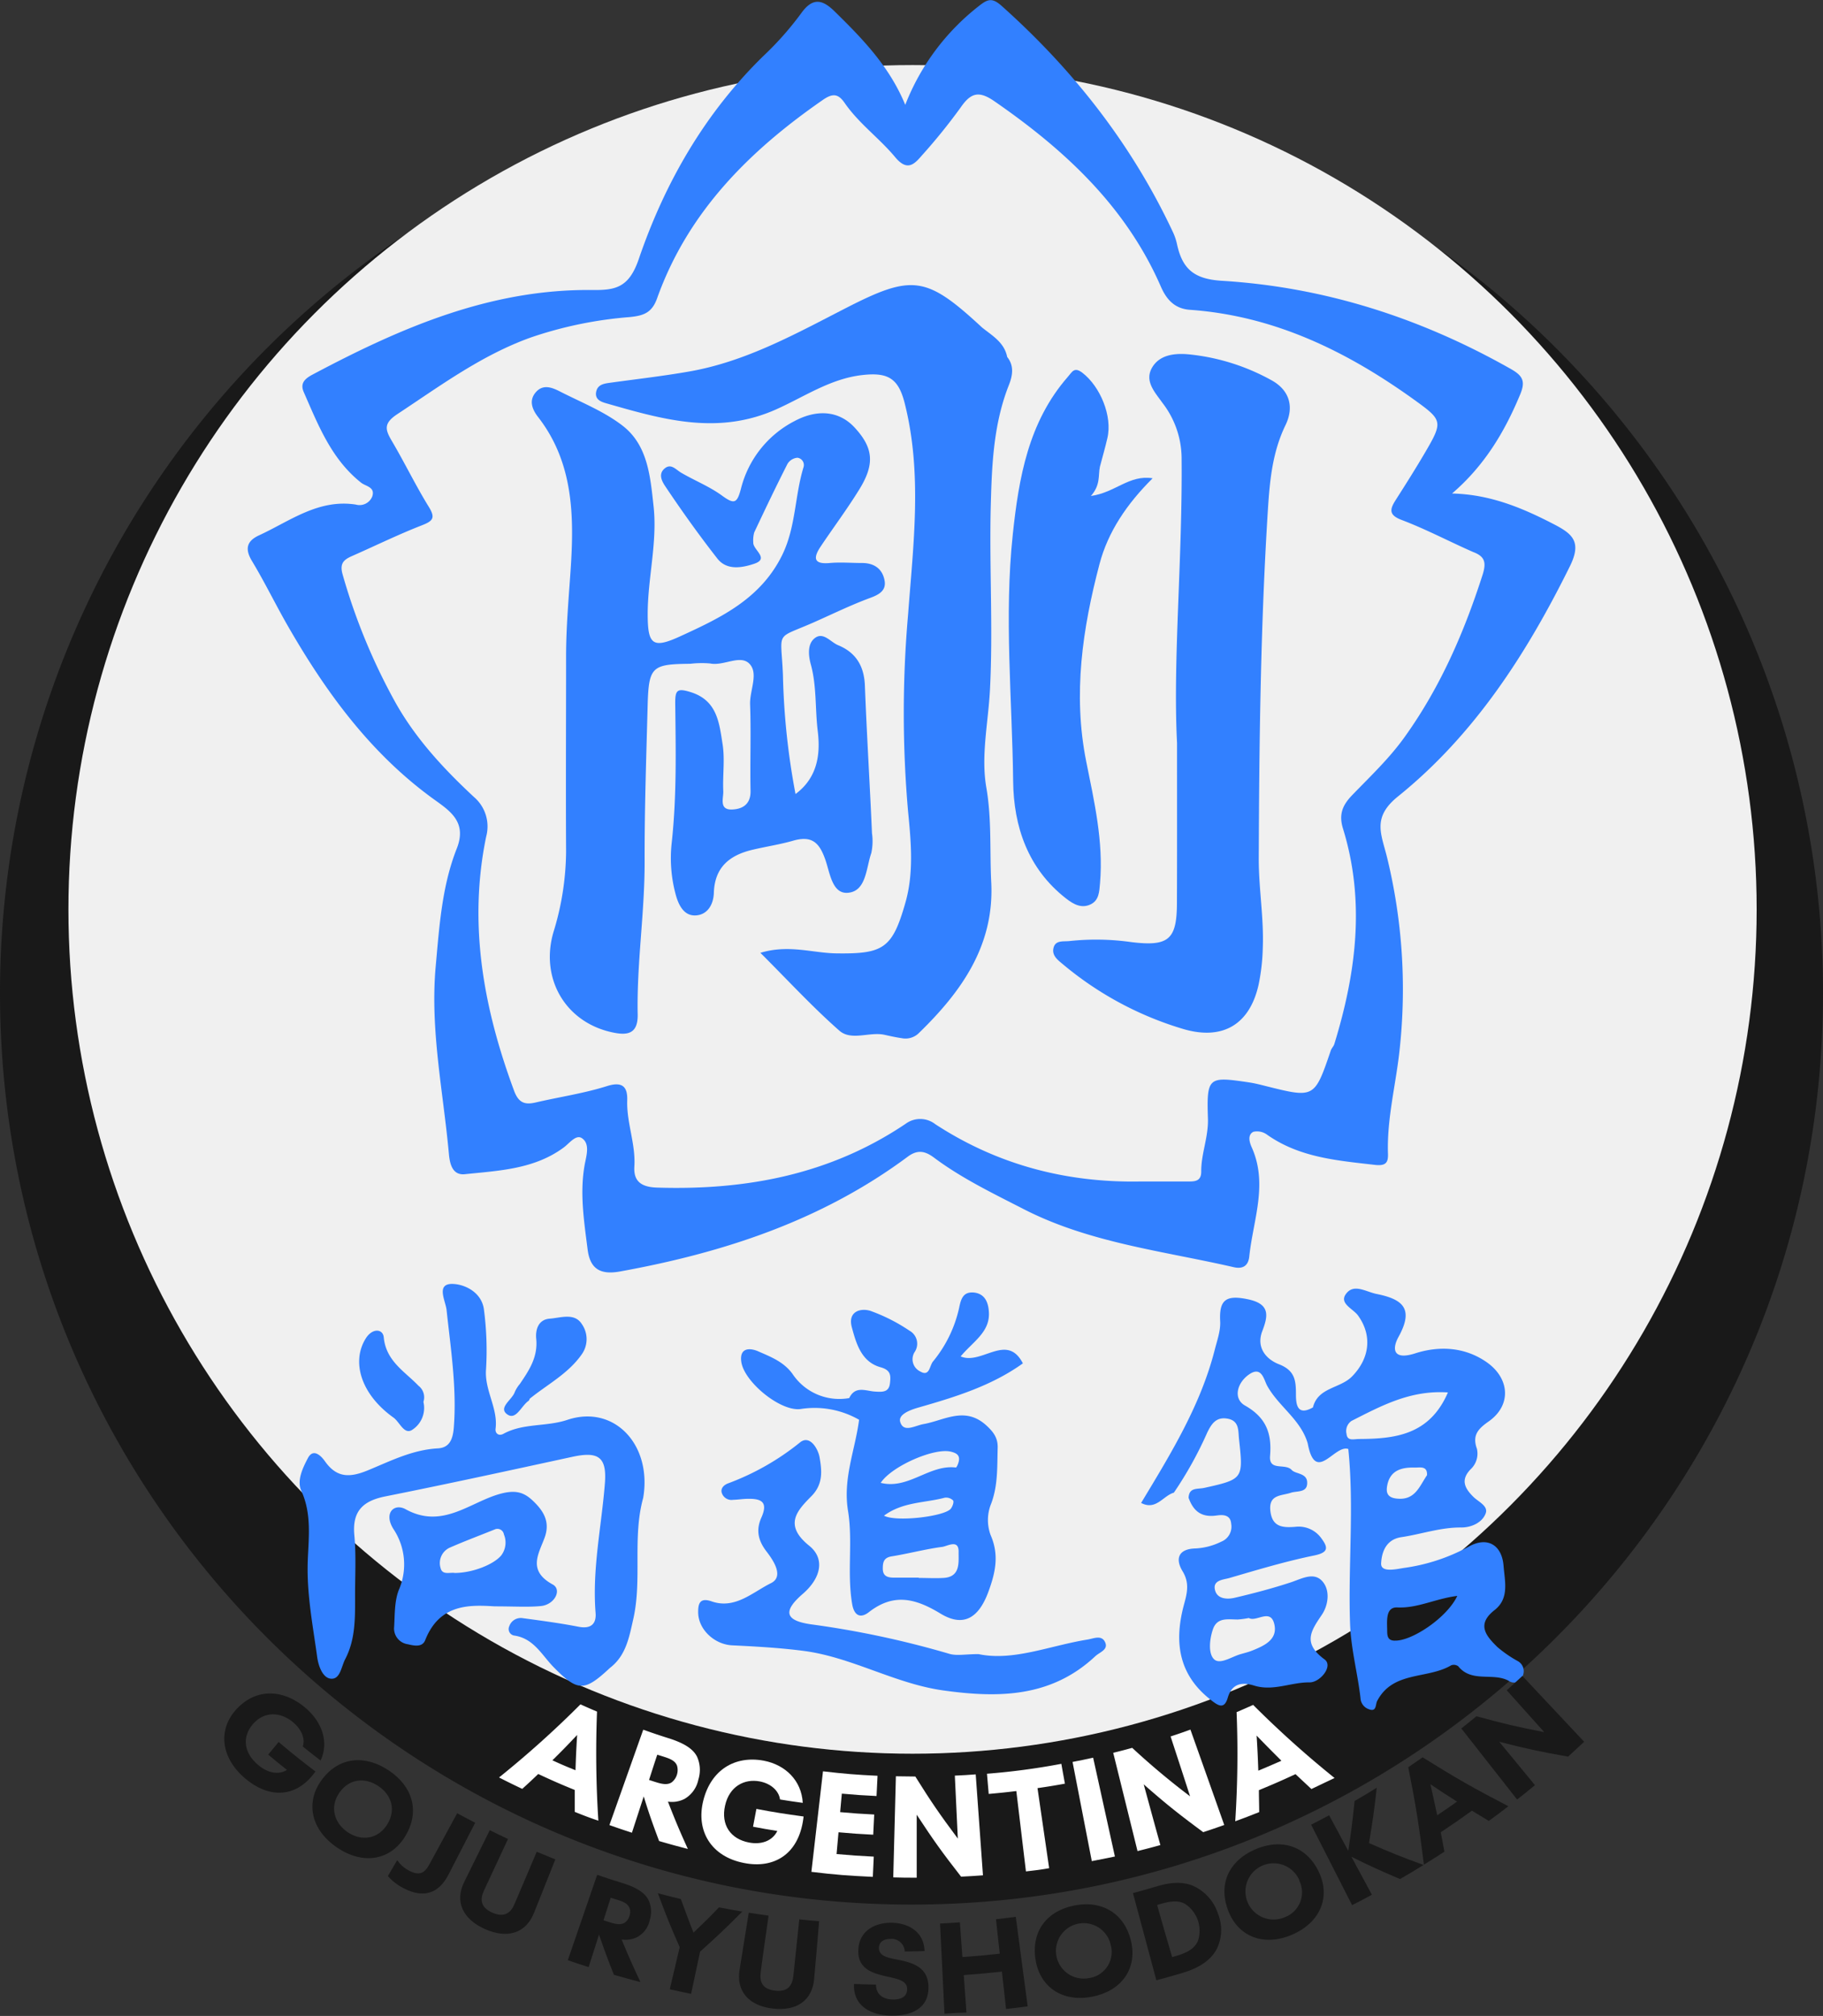 <svg id="Capa_1" data-name="Capa 1" xmlns="http://www.w3.org/2000/svg" viewBox="0 0 367.64 406.45"><rect x="0" y="0" width="367.64" height="406.45" fill="#333333" stroke="none"/><defs><style>.cls-1{fill:#191919;}.cls-2{fill:#fff;}.cls-3{fill:#f0f0f0;}.cls-4{fill:#3280ff;}</style></defs><title>logo</title><path class="cls-1" d="M258.38,32.13a169.36,169.36,0,1,1-149.12,0A183.86,183.86,0,0,0,0,200.2C0,301.72,82.3,384,183.82,384S367.64,301.72,367.64,200.2A183.86,183.86,0,0,0,258.38,32.13Z"/><path class="cls-2" d="M115.91,365.31c0-1.77,0-2.65,0-4.42-3-1.22-4.44-1.86-7.37-3.22-1.27,1.22-1.92,1.83-3.22,3-1.88-.89-2.82-1.35-4.68-2.3a201.62,201.62,0,0,0,16.42-14.74c1.33.6,2,.89,3.34,1.46a213.72,213.72,0,0,0,.27,22C118.79,366.45,117.83,366.08,115.91,365.31Zm-4.51-10.4c1.85.85,2.79,1.25,4.66,2,.09-2.85.16-4.28.33-7.11C114.42,351.89,113.43,352.91,111.4,354.91Z"/><path class="cls-2" d="M138.72,372.78c-2.33-.6-3.49-.92-5.8-1.59-1.34-3.6-2-5.41-3.1-9l-2.38,7.32c-1.82-.59-2.73-.9-4.54-1.54l6.82-19.23c2.2.78,3.3,1.15,5.52,1.85,3,1,4.59,2.14,5.32,3.57a6.47,6.47,0,0,1,.28,4.62,5.84,5.84,0,0,1-2.79,3.91,5.51,5.51,0,0,1-3.35.55C136.19,367.06,137,369,138.72,372.78Zm-6.17-19c-.67,2-1,3.05-1.66,5.09l1.14.37c1.2.38,2.55.79,3.51.05a3.18,3.18,0,0,0,1-3.28c-.4-1.11-1.67-1.5-2.86-1.88Z"/><path class="cls-2" d="M152.54,364.71c3.79.72,5.7,1,9.52,1.53l-.07.55c-1,7.17-6,10-11.91,8.83-6.64-1.27-9.8-6.46-8.24-12.63s6.4-9.09,12.2-8c4.35.83,7.6,4,7.85,8.5-1.84-.25-2.75-.38-4.58-.68-.27-1.84-1.93-3.23-4.09-3.64-3.12-.59-6.14,1-7,4.88s1.09,6.73,4.84,7.44c2.41.46,4.67-.26,5.7-2.33-2-.32-2.94-.49-4.9-.86Z"/><path class="cls-2" d="M163.63,377.4c.93-8.11,1.4-12.16,2.34-20.27,4.4.51,6.61.69,11,.9l-.2,4.08c-2.8-.13-4.2-.23-7-.48l-.34,3.73c2.75.25,4.12.34,6.87.48l-.2,4.07c-2.81-.14-4.22-.24-7-.49-.16,1.75-.24,2.63-.39,4.39,3,.27,4.5.37,7.5.52-.08,1.63-.11,2.44-.19,4.08C171.05,378.17,168.57,378,163.63,377.4Z"/><path class="cls-2" d="M192.56,358c1.69-.08,2.53-.12,4.21-.25.59,8.14.88,12.21,1.46,20.35-1.76.13-2.65.18-4.41.27-3.83-4.9-5.62-7.41-8.95-12.49,0,5.08,0,7.62,0,12.7-1.89,0-2.84,0-4.73-.06.21-8.16.32-12.24.53-20.39,1.57,0,2.35.05,3.92.05,3.18,5.09,4.9,7.59,8.57,12.51C192.92,365.65,192.8,363.12,192.56,358Z"/><path class="cls-2" d="M206.9,377.31c-.78-6.48-1.16-9.72-1.94-16.2-2.22.27-3.34.38-5.57.58l-.35-4.07a138.78,138.78,0,0,0,15-2c.28,1.61.43,2.41.72,4-2.21.4-3.31.58-5.53.9l2.35,16.14C209.72,377,208.78,377.09,206.9,377.31Z"/><path class="cls-2" d="M220.18,375.24c-1.55-8-2.32-12-3.88-20,1.67-.32,2.49-.49,4.15-.86,1.75,8,2.63,12,4.39,19.93C223,374.69,222.05,374.88,220.18,375.24Z"/><path class="cls-2" d="M236.07,350.1c1.63-.53,2.43-.81,4-1.38,2.73,7.69,4.1,11.54,6.82,19.23-1.69.6-2.54.89-4.24,1.45-5-3.7-7.43-5.63-12-9.64,1.34,4.9,2,7.35,3.36,12.24-1.84.51-2.76.75-4.61,1.21l-4.9-19.81c1.54-.38,2.3-.58,3.83-1A150.48,150.48,0,0,0,240,362.17C238.44,357.34,237.65,354.93,236.07,350.1Z"/><path class="cls-2" d="M264.47,360.7c-1.3-1.21-1.94-1.82-3.21-3-2.93,1.36-4.41,2-7.38,3.23,0,1.76.05,2.65.06,4.42-1.93.77-2.89,1.14-4.83,1.85a210.94,210.94,0,0,0,.27-22c1.34-.57,2-.86,3.34-1.46a203.31,203.31,0,0,0,16.42,14.74C267.29,359.35,266.35,359.81,264.47,360.7ZM253.76,357c1.87-.78,2.81-1.19,4.66-2-2-2-3-3-5-5.07C253.59,352.68,253.66,354.11,253.76,357Z"/><circle class="cls-3" cx="184.03" cy="183.35" r="170.23"/><path class="cls-4" d="M306.07,334.9a24.25,24.25,0,0,1-4.1-2.83c-2.26-2.22-4.29-4.55-.56-7.45,3-2.36,2.06-5.74,1.81-8.92-.34-4.26-3.32-6-7.12-3.82a38,38,0,0,1-13,4.25c-1.76.29-4.67.94-4.57-.94.09-1.61.59-4.75,4.08-5.27,4-.59,7.92-2,12.12-1.95,1.92,0,4.18-.93,4.89-2.86.54-1.49-1.49-2.32-2.49-3.32-1.74-1.72-2.62-3.4-.57-5.54a4.32,4.32,0,0,0,1.29-4.14c-1-2.77.27-4.05,2.39-5.54,4.65-3.28,4.23-8.75-.53-12-4.52-3.1-9.69-3.19-14.3-1.71s-4.64-1-3.4-3.27c3.09-5.57,1.13-7.6-4.38-8.7-2.23-.45-4.66-2.21-6.24.06-1.31,1.88,1.49,2.92,2.48,4.28,3,4.17,2.24,8.79-1.22,12.3-2.42,2.45-6.87,2.17-7.87,6.23-3.09,1.75-3.43-.48-3.43-2.57,0-2.78-.14-4.86-3.45-6.14-2.39-.93-4.66-3.23-3.33-6.69,1.2-3.13,1.59-5.49-3-6.42-4.31-.88-5.73.12-5.5,4.44.11,1.91-.62,3.88-1.1,5.79-2.87,11.23-8.9,21-14.84,30.85,3,1.58,4.43-1.45,6.6-2.07a76.08,76.08,0,0,0,6.71-12.07c.84-1.74,1.77-3.22,4-2.87,2.56.39,2.24,2.48,2.44,4.23.86,7.89.84,8-7,9.74-1.43.31-3.07-.15-3.18,2,.94,2.64,2.54,4,5.59,3.58.87-.11,2.86-.43,3,1.67a3.25,3.25,0,0,1-2,3.6,13.18,13.18,0,0,1-5.24,1.37c-3.32.09-4.15,2-2.54,4.63,1.36,2.27.94,4.22.29,6.58-2,7.32-1.3,14,5.18,19.16,1.6,1.28,2.88,2.24,3.62-.28.91-3.13,3.2-3.1,5.33-2.44,3.86,1.19,7.43-.7,11.19-.65,2.12,0,4.81-3.3,3-4.63-4.43-3.28-2.81-5.66-.55-9,1.28-1.89,1.69-4.74.26-6.57-1.7-2.18-4.17-.77-6.42,0-3.76,1.24-7.6,2.25-11.45,3.15-1.44.33-3.38.26-3.89-1.41-.66-2.17,1.62-2.23,2.84-2.58,5.66-1.65,11.33-3.36,17.09-4.54,3-.61,2.84-1.64,1.43-3.53a5.61,5.61,0,0,0-5.24-2.25c-2.45.18-4.64.1-5-3.23s2.22-3,4.13-3.64c1.25-.43,3.44.08,3.29-2.18-.11-1.82-2.37-1.59-3.11-2.41-1.3-1.45-4.64.33-4.37-2.86.37-4.45-.73-7.69-5.06-10.14-2.42-1.38-1.62-4.58.83-6.27,2.62-1.81,3,1.2,3.69,2.36,2.33,4.15,6.77,6.79,8.14,11.57,1.56,8.3,5.4.12,8.18,1.11,1.19,11.69-.05,23.44.35,35.16.18,5.19,1.53,10,2.11,15.06a2.48,2.48,0,0,0,1.66,2.23c1.62.64,1.33-.94,1.7-1.65,3.18-6.11,10.15-4.36,14.92-7.19a1.51,1.51,0,0,1,1.43.19c2.72,3.38,7,1.2,10.17,2.93a1.82,1.82,0,0,0,2.84-1A2.32,2.32,0,0,0,306.07,334.9Zm-56.44-8.38a17.9,17.9,0,0,0,2.22-.3c1.48.88,4.33-2,5.12,1.17s-2,4.42-4.48,5.41c-.75.3-1.56.49-2.34.72-1.8.52-4.15,2.17-5.33,1s-.9-4-.22-6C245.45,326,247.68,326.53,249.63,326.52Zm32-24.38c-2-.23-2.12-1.39-1.86-2.71.61-3.06,3-3.62,5.63-3.54,1,0,2.5-.36,2.38,1.54C286.25,299.66,285.38,302.57,281.66,302.14Zm-7.74-12c-.85,0-2.18.45-2.33-1a2.47,2.47,0,0,1,1-2.66c5.94-3,11.84-6.25,19.44-5.74C288.27,289.39,281.25,290.1,273.92,290.13Zm7.43,40.65c-1.5,0-1.55-1-1.57-1.91,0-1.92-.42-4.9,2.05-4.79,4.08.19,7.6-1.75,12.09-2.33C291.83,326.16,284.74,330.86,281.35,330.78Z"/><path class="cls-4" d="M220.88,333.93c-8.84,8.28-19.39,8.45-30.53,6.91-9.86-1.35-18.53-6.73-28.35-8-4.75-.61-9.55-.88-14.33-1.11-3.6-.16-6.95-3.26-6.87-6.81,0-1.67.41-2.86,2.72-2.05,4.73,1.65,8.3-1.88,11.95-3.67,2.8-1.38.3-4.84-.91-6.42-1.81-2.37-2.06-4.48-1-6.84,1.37-3.09,0-3.8-2.71-3.75-1,0-2,.18-3,.2a2.05,2.05,0,0,1-2.31-1.47c-.25-1,.67-1.63,1.33-1.86a51.6,51.6,0,0,0,14.48-8.25c2-1.6,3.65,1.37,3.93,3,.45,2.62.79,5.38-1.63,7.83-2.85,2.89-5.69,5.79-.47,10,3.27,2.62,2.38,6.55-1.28,9.71-4.05,3.5-3.61,5.38,1.62,6.14a187.75,187.75,0,0,1,27.89,5.94c1.51.46,3.29.07,5.93.07,7,1.47,14.34-1.7,21.95-2.93,1.29-.21,2.86-1,3.57.52S221.8,333.08,220.88,333.93Z"/><path class="cls-4" d="M161.49,284.08a18.07,18.07,0,0,1,11.76,2.17c-.79,6.1-3.3,11.82-2.23,18.38,1,6.11-.23,12.5.83,18.75.42,2.5,1.77,2.91,3.36,1.67,5-3.9,9.38-2.81,14.46.28,4.68,2.84,7.74.84,9.67-4.44,1.41-3.83,2.19-7.38.44-11.38a8.74,8.74,0,0,1,.11-6.36c1.38-3.66,1.2-7.46,1.31-11.24.05-1.92-.76-3.13-2.3-4.53-4.31-3.92-8.47-1-12.64-.26-1.74.3-4,1.8-4.7-.38-.48-1.45,1.64-2.37,3.62-2.94,7.37-2.11,14.75-4.36,21.1-8.92-3.23-6.26-8.31.41-12.55-1.4,2.49-3,5.91-4.87,5.7-8.88-.1-1.89-.72-3.73-3-4-2.15-.2-2.62,1.19-3,3.07a25.67,25.67,0,0,1-5.29,10.85c-.69.85-.67,3.1-2.54,2a2.73,2.73,0,0,1-1.19-3.86,3,3,0,0,0-1-4.37,35.38,35.38,0,0,0-7.89-4c-2.08-.63-4.57.2-3.74,3.29.9,3.34,1.94,7,5.79,8.08,2.14.59,2.07,1.71,1.91,3.21-.2,1.86-1.5,1.79-3,1.7-1.85-.11-4-1.25-5.22,1.31A11.34,11.34,0,0,1,159.82,277c-1.77-2.44-4.38-3.43-6.88-4.53-1.69-.75-3.87-.8-3.44,2.13C150.1,278.65,157.44,284.67,161.49,284.08Zm28.79,34.06c-1.66.1-3.32,0-5,0v-.06c-1.66,0-3.32,0-5,0-1.28,0-2.28-.28-2.25-1.89,0-1.27.24-2.15,1.8-2.4,3.41-.55,6.77-1.46,10.19-1.91,1.07-.15,3.39-1.63,3.3,1.08C193.3,315,193.72,317.94,190.28,318.14Zm-12-12.56c3.81-2.8,8.21-2.54,12.22-3.61a2,2,0,0,1,1.71.55c.21.31-.12,1.24-.47,1.67C190.46,305.76,180.65,306.92,178.26,305.58Zm13.51-12.89c.86.22,1.65.54,1.62,1.53,0,.58-.47,1.66-.64,1.66-5.35-.66-9.57,4.49-15.16,3.09C179.84,295.58,188.47,291.84,191.77,292.69Z"/><path class="cls-4" d="M111.46,319.46c-5.18-2.84-2.78-6.23-1.61-9.49s-.35-5.47-2.44-7.44c-1.8-1.7-3.51-2.17-6.52-1.35-6.12,1.67-11.67,7.21-19.09,3.11-2.3-1.27-4.5.76-2.45,4a12.87,12.87,0,0,1,1.07,12.29c-.87,2.25-.79,4.89-.93,7.37a3.21,3.21,0,0,0,2.76,3.56c1.39.34,2.94.62,3.51-.85,2.92-7.41,9.14-7.08,14-6.79,4,0,6.7.19,9.31-.06C111.86,323.54,113.38,320.51,111.46,319.46Zm-10.36-5.88c-1.49,1.82-5.72,3.53-9.35,3.56-1-.18-2.55.5-2.9-1A3.41,3.41,0,0,1,90.78,312c3-1.31,6-2.43,9-3.64a1.32,1.32,0,0,1,1.84,1A4.3,4.3,0,0,1,101.1,313.58Z"/><path class="cls-4" d="M85.39,282.65a5.24,5.24,0,0,1-2.34,5.68c-1.58.92-2.46-1.63-3.7-2.52-6.5-4.63-8.58-11.22-5.56-16,1.35-2.11,3.44-1.89,3.6-.18.46,4.82,4.28,6.9,7,9.76A2.94,2.94,0,0,1,85.39,282.65Z"/><path class="cls-4" d="M129.71,302c-2.21,8-.18,16.38-2,24.44-.83,3.66-1.46,7.35-4.69,9.83-5.18,4.84-6.48,4.81-11.31-.08-2.4-2.42-4-5.81-7.93-6.42a1.33,1.33,0,0,1-1.08-1.88,2.45,2.45,0,0,1,2.77-1.63c3.74.5,7.49,1,11.19,1.72,2.49.49,3.63-.55,3.45-2.79-.71-8.83,1.2-17.45,1.88-26.17.41-5.31-1.38-6.42-6.55-5.3-12.59,2.73-25.19,5.48-37.82,8-4.46.91-6.62,3-6.16,7.82.4,4.28.11,8.62.15,12.93,0,4.14,0,8.22-2,12.06-.81,1.55-1,4.14-2.93,3.92-1.59-.17-2.46-2.52-2.71-4.33-.88-6.41-2.13-12.75-1.91-19.31.17-4.74.84-9.56-1.3-14.25-.94-2.06.31-4.64,1.34-6.59s2.54-.61,3.43.65c2.33,3.3,4.91,3.36,8.6,1.85,4.54-1.86,9-4.17,14.17-4.45,2.24-.13,3-1.65,3.21-4.11.64-8-.6-15.88-1.45-23.79-.19-1.81-2.16-5.22,1.06-5.26,2.49,0,6.1,1.64,6.49,5.3a63.22,63.22,0,0,1,.41,11.9c-.35,4.25,2.45,7.84,1.92,12-.12.88.59,1.58,1.63,1,4-2.17,8.6-1.36,12.88-2.8C123.86,283.14,131.53,291.27,129.71,302Z"/><path class="cls-4" d="M117.32,273.06c-2.73,3.9-6.91,6.05-10.48,8.94-.08.15-.12.35-.24.43-1.48,1-2.54,4.05-4.35,2.7s1.06-2.92,1.58-4.51a6.54,6.54,0,0,1,1-1.58c1.87-2.75,3.67-5.42,3.31-9.11-.17-1.66.3-3.87,2.71-4.06,2.24-.17,5-1.24,6.48,1.08A5.29,5.29,0,0,1,117.32,273.06Z"/><path class="cls-4" d="M313.51,105.77c-6.39-3.32-12.92-6.09-20.68-6.27,6.56-5.63,10.63-12.47,13.75-20,1.09-2.62.51-3.74-1.85-5.08-18.14-10.29-37.58-16.55-58.36-17.81-5.7-.35-7.94-2.51-9-7.35a11.46,11.46,0,0,0-.78-2.36c-8.26-17.66-20-32.66-34.5-45.63-2-1.81-2.89-1.49-4.75,0a46.76,46.76,0,0,0-14.78,19.87c-3.19-7.75-8.59-13.29-14.14-18.74C166,0,164-.72,161.57,2.68A63.42,63.42,0,0,1,154,11.24c-11.84,11.53-19.91,25.59-25.16,40.93-2,5.93-4.81,6.35-9.46,6.3C98.79,58.26,80.67,66.15,63,75.54c-1.48.79-2.54,1.72-1.74,3.52,2.93,6.68,5.58,13.52,11.58,18.27.92.73,2.87.85,2.23,2.77a2.76,2.76,0,0,1-3.32,1.63c-7.56-1.16-13.27,3.33-19.5,6.2-2.46,1.13-2.93,2.71-1.43,5.19,2.55,4.23,4.71,8.69,7.18,13,7.62,13.27,16.5,25.49,29,34.67,3.4,2.49,7.33,4.68,5.12,10.28-3,7.59-3.52,15.69-4.25,23.74-1.16,12.74,1.5,25.18,2.65,37.74.15,1.6.48,4.48,3.23,4.19,6.9-.72,14-1,19.93-5.38,1.14-.84,2.47-2.68,3.66-1.89,1.6,1.06,1,3.26.63,5.05-1.12,5.82-.2,11.59.53,17.36.49,4,2.6,5.19,6.56,4.47,20.9-3.79,40.7-10.28,58-23.14,2.07-1.54,3.6-1.08,5.34.22,5.59,4.17,11.85,7.17,18,10.33,13.32,6.84,28.11,8.44,42.41,11.73,1.59.36,2.91-.06,3.13-2.17.76-7.32,3.83-14.56.49-22-.41-.91-.92-2.47.31-3.12a3.38,3.38,0,0,1,2.78.57c6.55,4.62,14.14,5.21,21.73,6.09,2.28.27,2.71-.52,2.66-2.21-.25-7.26,1.68-14.28,2.39-21.43a112.12,112.12,0,0,0-2.59-38.41c-1.16-4.71-3.05-8,2.24-12.25,15.4-12.42,25.93-28.76,34.66-46.42C319,109.29,317.17,107.68,313.51,105.77ZM299,115.86c-3.74,11.66-8.55,22.73-15.74,32.75-3.13,4.37-7,8-10.66,11.8-1.9,2-2.63,3.85-1.76,6.66,4.52,14.65,2.65,29.11-1.75,43.43-.14.46-.55.84-.71,1.3-3.29,9.63-3.28,9.63-13.12,7.17-1.1-.28-2.2-.56-3.32-.73-8.22-1.22-8.62-1.18-8.34,7.27.12,3.77-1.38,7.09-1.35,10.7,0,2-1.32,2-2.71,2H230c-14.94.28-28.81-3.35-41.38-11.55a4.94,4.94,0,0,0-6-.07c-15.19,10.22-32.13,13.42-50.13,12.85-3.38-.11-4.74-1.43-4.56-4.28.28-4.54-1.58-8.77-1.44-13.28.09-2.55-.78-3.94-4.05-2.91-4.68,1.48-9.6,2.19-14.41,3.31-2.31.54-3.5,0-4.4-2.48-6.13-16.59-9.22-33.49-5.59-51.1a7.81,7.81,0,0,0-2.45-8c-6.07-5.65-11.7-11.7-15.81-19a121.73,121.73,0,0,1-10.68-25.86c-.65-2.25.22-3,1.91-3.74,4.68-2.06,9.28-4.32,14-6.16,2.3-.89,2.87-1.49,1.44-3.79-2.64-4.28-4.84-8.85-7.4-13.19-1.36-2.31-1.78-3.58,1.09-5.47,8.69-5.73,17-11.91,27-15.48a81.13,81.13,0,0,1,19.84-4.08c2.81-.28,4.49-.86,5.53-3.77,6.21-17.41,18.59-29.73,33.41-40,2.07-1.45,3.16-1.22,4.43.61,2.86,4.14,7,7.1,10.17,10.91,2.39,2.87,3.79,1.54,5.37-.31a117.74,117.74,0,0,0,7.8-9.64c2-2.91,3.6-3.56,6.8-1.35,14.21,9.81,26.55,21.22,33.62,37.41,1.13,2.6,2.79,4.45,5.83,4.67,17.09,1.21,31.76,8.41,45.4,18.24,5.54,4,5.7,4.31,2.1,10.45-1.92,3.28-3.95,6.49-6,9.7-1.19,1.88-1.39,3,1.27,4,4.9,1.86,9.57,4.34,14.38,6.45C299.5,112.2,299.75,113.46,299,115.86Z"/><path class="cls-4" d="M160.43,160.09c4.72-3.49,5-8.56,4.47-12.79-.53-4.42-.19-9-1.38-13.32-.47-1.7-.73-4,.66-5.21,1.78-1.56,3.28.68,4.85,1.32,3.6,1.48,5.24,4.22,5.39,8.15.38,9.92,1,19.84,1.43,29.76a11.17,11.17,0,0,1-.14,4c-1.05,3-1,7.68-4.69,8-3.22.3-3.65-4.06-4.59-6.71-1.16-3.27-2.59-4.91-6.48-3.79-2.64.76-5.44,1.18-8.16,1.82-4.74,1.12-7.66,3.58-7.83,8.7-.08,2.45-1.36,4.47-3.74,4.55s-3.45-2.25-4-4.39a28,28,0,0,1-.74-10.42c1-9.3.8-18.62.69-28,0-2.55.34-3.06,3-2.25,5.48,1.64,5.87,6.24,6.55,10.51.49,3.08,0,6.32.14,9.47.08,1.39-.94,3.84,1.81,3.72,2-.08,3.74-1,3.69-3.73-.12-5.82.12-11.64-.09-17.46-.1-2.8,1.74-6.21-.11-8.17s-5.19.47-7.93-.08a19.58,19.58,0,0,0-4,.06c-7.76.08-8.41.53-8.62,8.41-.28,10.47-.64,21-.61,31.41s-1.61,20.57-1.4,30.89c.07,4-2.15,4.26-5.18,3.59-9.45-2.06-14.52-10.9-11.81-20.18a56.35,56.35,0,0,0,2.55-16.14c-.07-13.17,0-26.33,0-39.49,0-5.65.49-11.27.88-16.9.75-10.88.78-21.93-6.51-31.32-1.07-1.38-2-3.24-.49-5s3.4-.93,5-.11c4.28,2.18,8.89,4,12.62,6.92,5,3.94,5.49,10.22,6.14,16.12.81,7.33-1.19,14.52-1.18,21.83,0,6.28,1.07,7,6.91,4.27,8.14-3.73,16-7.56,20.26-16.32,2.73-5.65,2.48-11.87,4.27-17.66a1.48,1.48,0,0,0-1.23-1.86,2.6,2.6,0,0,0-2,1.2c-2.33,4.58-4.54,9.21-6.73,13.86a5.86,5.86,0,0,0-.19,2c-.11,1.5,3.37,3.25.18,4.32-2.32.77-5.47,1.44-7.42-1.05-3.66-4.68-7.12-9.52-10.43-14.46-.53-.8-1.63-2.41-.29-3.63s2.31.13,3.42.78c2.72,1.59,5.71,2.77,8.23,4.61s3.05,1.54,3.83-1.4a21.1,21.1,0,0,1,10.76-13.6c4.78-2.56,9.14-2,12.17,1.29,3.76,4.08,4.11,7.33.93,12.47-2.42,3.93-5.2,7.64-7.77,11.48-1.46,2.18-1.61,3.67,1.84,3.35,2.14-.19,4.32,0,6.48,0,2.49,0,4.15,1.21,4.56,3.59.36,2.08-1.33,2.87-3,3.48-3.72,1.38-7.28,3.11-10.89,4.72-8.4,3.75-7,1.49-6.62,10.71A145.17,145.17,0,0,0,160.43,160.09Z"/><path class="cls-4" d="M199.78,103c-.24,12,.48,24-.13,35.95-.33,6.62-1.86,13.37-.74,19.83s.66,12.9,1,19.33c.56,12.56-6,21.8-14.52,30.09a3.84,3.84,0,0,1-3.57,1.11c-1.15-.16-2.29-.42-3.43-.67-3-.68-6.71,1.29-9.13-.85-5.42-4.77-10.34-10.12-15.91-15.68,5.72-1.74,10.54.05,15.35.11,9.48.13,11.27-1,13.9-10.26,1.71-6,1.13-12.24.53-18.34a227.86,227.86,0,0,1,0-39.7c1.06-14.19,2.9-28.5-.69-42.65-1.28-5.08-3.46-6.23-8.56-5.65-6.47.74-11.75,4.43-17.4,6.94-11.8,5.24-22.88,2-34.13-1.22-.87-.25-2.43-.66-2.13-2.3.27-1.43,1.42-1.67,2.62-1.84,5.39-.75,10.81-1.36,16.17-2.3,11.43-2,21.44-7.59,31.59-12.79,13.41-6.87,16.21-6.49,27.46,3.93,2.06,1.65,4.48,3,5.06,5.94,1.44,1.77,1.07,3.78.37,5.58C200.21,85.8,200,94.44,199.78,103Z"/><path class="cls-4" d="M237.37,149.77c-.86-16.74,1.13-37.18.92-57.65a18.37,18.37,0,0,0-3.86-10.89c-1.52-2.15-3.71-4.4-2.06-7.17s5.06-2.86,7.62-2.59a43.23,43.23,0,0,1,16.42,5.19c3.65,2,4.6,5.36,2.86,9-2.62,5.38-3.18,11-3.56,16.86-1.5,23.56-1.77,47.13-1.86,70.71,0,6,1.05,11.91.81,17.92a40.74,40.74,0,0,1-.85,7.42c-1.8,8-7.23,11.22-15.14,8.91a67.84,67.84,0,0,1-24.24-13c-1-.85-2.28-1.72-2-3.23.35-1.78,2-1.37,3.28-1.52a50.38,50.38,0,0,1,12.39.21c7.61.94,9.23-.51,9.25-7.89C237.39,172.5,237.37,163,237.37,149.77Z"/><path class="cls-4" d="M220,100c5-.71,7.69-4.32,12.45-3.57-5.19,5.16-9,10.77-10.72,17.31-3.42,13-5.38,26.19-2.69,39.71,1.62,8.1,3.52,16.2,2.8,24.61-.15,1.74-.21,3.43-1.84,4.25-1.84.92-3.47.05-5-1.15-7.72-6-10.58-14.55-10.68-23.61-.19-16.6-1.84-33.24-.07-49.83,1.21-11.37,3.14-22.62,11.07-31.71.89-1,1.3-2.15,3-.82,3.55,2.74,6.06,8.72,5,13.15-.44,1.93-1,3.84-1.5,5.75C221.44,95.83,222,97.72,220,100Z"/><path class="cls-1" d="M56.19,351.22c2.93,2.47,4.42,3.65,7.43,5.95l-.3.39c-3.9,5.15-9.34,4.84-13.83,1.05-5.06-4.26-5.59-10-1.71-14.11s9.27-4,13.8-.19c3.39,2.87,4.81,7,3.07,10.64-1.45-1.11-2.17-1.68-3.59-2.82.55-1.58-.28-3.51-2-4.93-2.42-2-5.68-2.28-8,.35s-1.89,5.88,1,8.3c1.85,1.56,4.06,2.11,5.81,1-1.52-1.21-2.28-1.83-3.78-3.09Z"/><path class="cls-1" d="M64.9,358.83c3.43-4.62,8.67-5.1,13.5-1.88s6.3,8.24,3.39,13.16-8.45,6-13.77,2.42S61.52,363.38,64.9,358.83Zm13.2,9c1.85-3,.8-6-1.82-7.74s-5.79-1.55-7.82,1.32-1.08,6.14,1.66,8S76.24,370.83,78.1,367.84Z"/><path class="cls-1" d="M78.23,378.25c.74-1.28,1.11-1.91,1.86-3.19l.08.06a6.33,6.33,0,0,0,2.15,1.94c2.79,1.57,3.63,0,4.49-1.57l5.39-9.91c1.45.78,2.17,1.17,3.63,1.92l-5.21,10.12c-.83,1.62-3.29,6.42-9.63,2.86A10.12,10.12,0,0,1,78.23,378.25Z"/><path class="cls-1" d="M93.62,379.43,98.77,369c1.46.73,2.2,1.08,3.68,1.77-1.94,4.14-2.9,6.22-4.83,10.36-.84,1.79-.75,3.42,1.66,4.49s3.72.07,4.49-1.75l4.47-10.52c1.5.63,2.25.94,3.75,1.54l-4.31,10.81c-1.6,4-5.27,5.29-9.87,3.24S91.71,383.3,93.62,379.43Z"/><path class="cls-1" d="M129.16,399.62c-2.15-.56-3.22-.85-5.36-1.47-1.27-3.23-1.87-4.85-3-8.09-.83,2.61-1.25,3.92-2.09,6.54-1.68-.53-2.53-.81-4.2-1.39L120.43,378c2.09.71,3.13,1.05,5.23,1.7,2.89.9,4.36,2,5.07,3.27a5.53,5.53,0,0,1,.31,4.13,5.06,5.06,0,0,1-2.57,3.47,5.23,5.23,0,0,1-3.11.46C126.79,394.48,127.55,396.2,129.16,399.62Zm-6-17c-.58,1.82-.87,2.73-1.46,4.55l1.08.34c1.12.35,2.39.73,3.27.08a2.29,2.29,0,0,0,.89-1.33,2.17,2.17,0,0,0,0-1.6c-.39-1-1.59-1.36-2.71-1.71Z"/><path class="cls-1" d="M135.07,401.07l2-8.48c-1.91-4.34-2.79-6.52-4.4-10.88,1.85.49,2.78.73,4.64,1.18,1,2.71,1.47,4.06,2.55,6.76,2.1-2,3.13-3,5.13-5.09,1.88.36,2.82.53,4.71.85-3.28,3.3-5,4.92-8.51,8.07L139.37,402C137.65,401.65,136.79,401.46,135.07,401.07Z"/><path class="cls-1" d="M149.15,397.13,151,385.64c1.58.25,2.38.37,4,.59-.63,4.53-1,6.79-1.58,11.32-.27,2,.27,3.48,2.85,3.8s3.52-1,3.73-3c.47-4.55.71-6.82,1.19-11.37,1.59.17,2.39.24,4,.38-.39,4.64-.58,7-1,11.6-.36,4.29-3.45,6.59-8.37,6S148.46,401.39,149.15,397.13Z"/><path class="cls-1" d="M172.23,400c1.77.08,2.66.1,4.43.14,0,2,1.46,3,3.52,3,1.43,0,2.78-.5,2.76-2.13,0-2-2.74-2.11-5.35-2.82-2.27-.61-4.63-1.68-4.5-5,.15-4,3.46-5.54,6.63-5.53s6.6,1.59,6.73,5.71c-1.61.05-2.42.07-4,.08a2.63,2.63,0,0,0-2.87-2.53c-1.36,0-2.31.59-2.33,1.82,0,1.74,1.93,2,4.08,2.43,2.72.56,5.78,1.45,5.91,5.27.15,4.47-3.4,5.95-7.19,5.94C175.71,406.44,172,404.46,172.23,400Z"/><path class="cls-1" d="M190.47,406c-.36-7.27-.54-10.91-.89-18.18,1.59-.08,2.39-.13,4-.24l.5,7c3-.21,4.53-.35,7.54-.68-.31-2.78-.46-4.17-.77-6.95,1.59-.17,2.39-.27,4-.48l2.4,18.05c-1.75.23-2.62.33-4.36.53-.34-3-.5-4.52-.84-7.54-3.07.34-4.61.48-7.69.7.22,3,.32,4.53.54,7.56C193.1,405.81,192.22,405.86,190.47,406Z"/><path class="cls-1" d="M208.82,395c-.84-5.71,2.35-9.72,7.84-10.81s10,1.47,11.39,7-1.69,10.16-7.75,11.37S209.65,400.59,208.82,395ZM224,392.13a5.59,5.59,0,1,0-4.39,6.69A5.32,5.32,0,0,0,224,392.13Z"/><path class="cls-1" d="M233.2,399.26l-4.72-17.58c1.88-.5,2.82-.77,4.69-1.32,3.32-1,5.53-.91,7.39-.16a9.26,9.26,0,0,1,5.08,5.67,8.75,8.75,0,0,1-.1,6.75c-1,2.16-3.11,4-7.19,5.19C236.3,398.42,235.27,398.71,233.2,399.26Zm3.18-4.67,1-.29c2.59-.76,3.7-1.79,4.21-3a6.45,6.45,0,0,0-2.69-7.49c-1.05-.53-2.33-.65-4.63,0l-.91.27C234.54,388.3,235.16,390.4,236.38,394.59Z"/><path class="cls-1" d="M247.64,385.09c-2-5.41.33-10,5.55-12.24s10.2-.69,12.72,4.44.38,10.33-5.37,12.79S249.6,390.41,247.64,385.09Zm14.4-6a5.67,5.67,0,1,0-3,7.48A5.36,5.36,0,0,0,262,379.11Z"/><path class="cls-1" d="M277.65,360.43c-.5,4.45-.81,6.68-1.57,11.17,4.3,1.88,6.49,2.77,11,4.41-1.88,1.17-2.83,1.74-4.74,2.84-4-1.7-6-2.6-9.8-4.49l4.13,7.66c-1.59.86-2.39,1.28-4,2.09l-8.26-16.22c1.46-.74,2.18-1.12,3.63-1.9,1.54,2.87,2.31,4.31,3.86,7.18.61-4,.87-6.05,1.27-10.05C275,362.07,275.86,361.53,277.65,360.43Z"/><path class="cls-1" d="M300.24,367.13c-1.36-.81-2-1.23-3.4-2.06-2.49,1.79-3.75,2.66-6.29,4.35.31,1.56.45,2.34.74,3.91-1.64,1.07-2.47,1.59-4.13,2.62-1-7.95-1.61-11.89-3.16-19.64,1.17-.79,1.75-1.19,2.9-2,6.7,4.18,10.16,6.16,17.29,9.86C302.62,365.38,301.83,366,300.24,367.13ZM289.84,366c1.6-1.08,2.4-1.63,4-2.76-2.17-1.37-3.25-2.07-5.37-3.5C289,362.18,289.31,363.44,289.84,366Z"/><path class="cls-1" d="M303.86,340.79c1.27-1.14,1.9-1.72,3.15-2.89l12.46,13.27c-1.29,1.2-1.93,1.8-3.23,3-5.67-1-8.45-1.6-13.89-3l7.2,8.75c-1.43,1.18-2.15,1.76-3.6,2.9L294.7,348.49c1.23-1,1.84-1.46,3.06-2.46,5.35,1.47,8.08,2.11,13.66,3.2Z"/></svg>